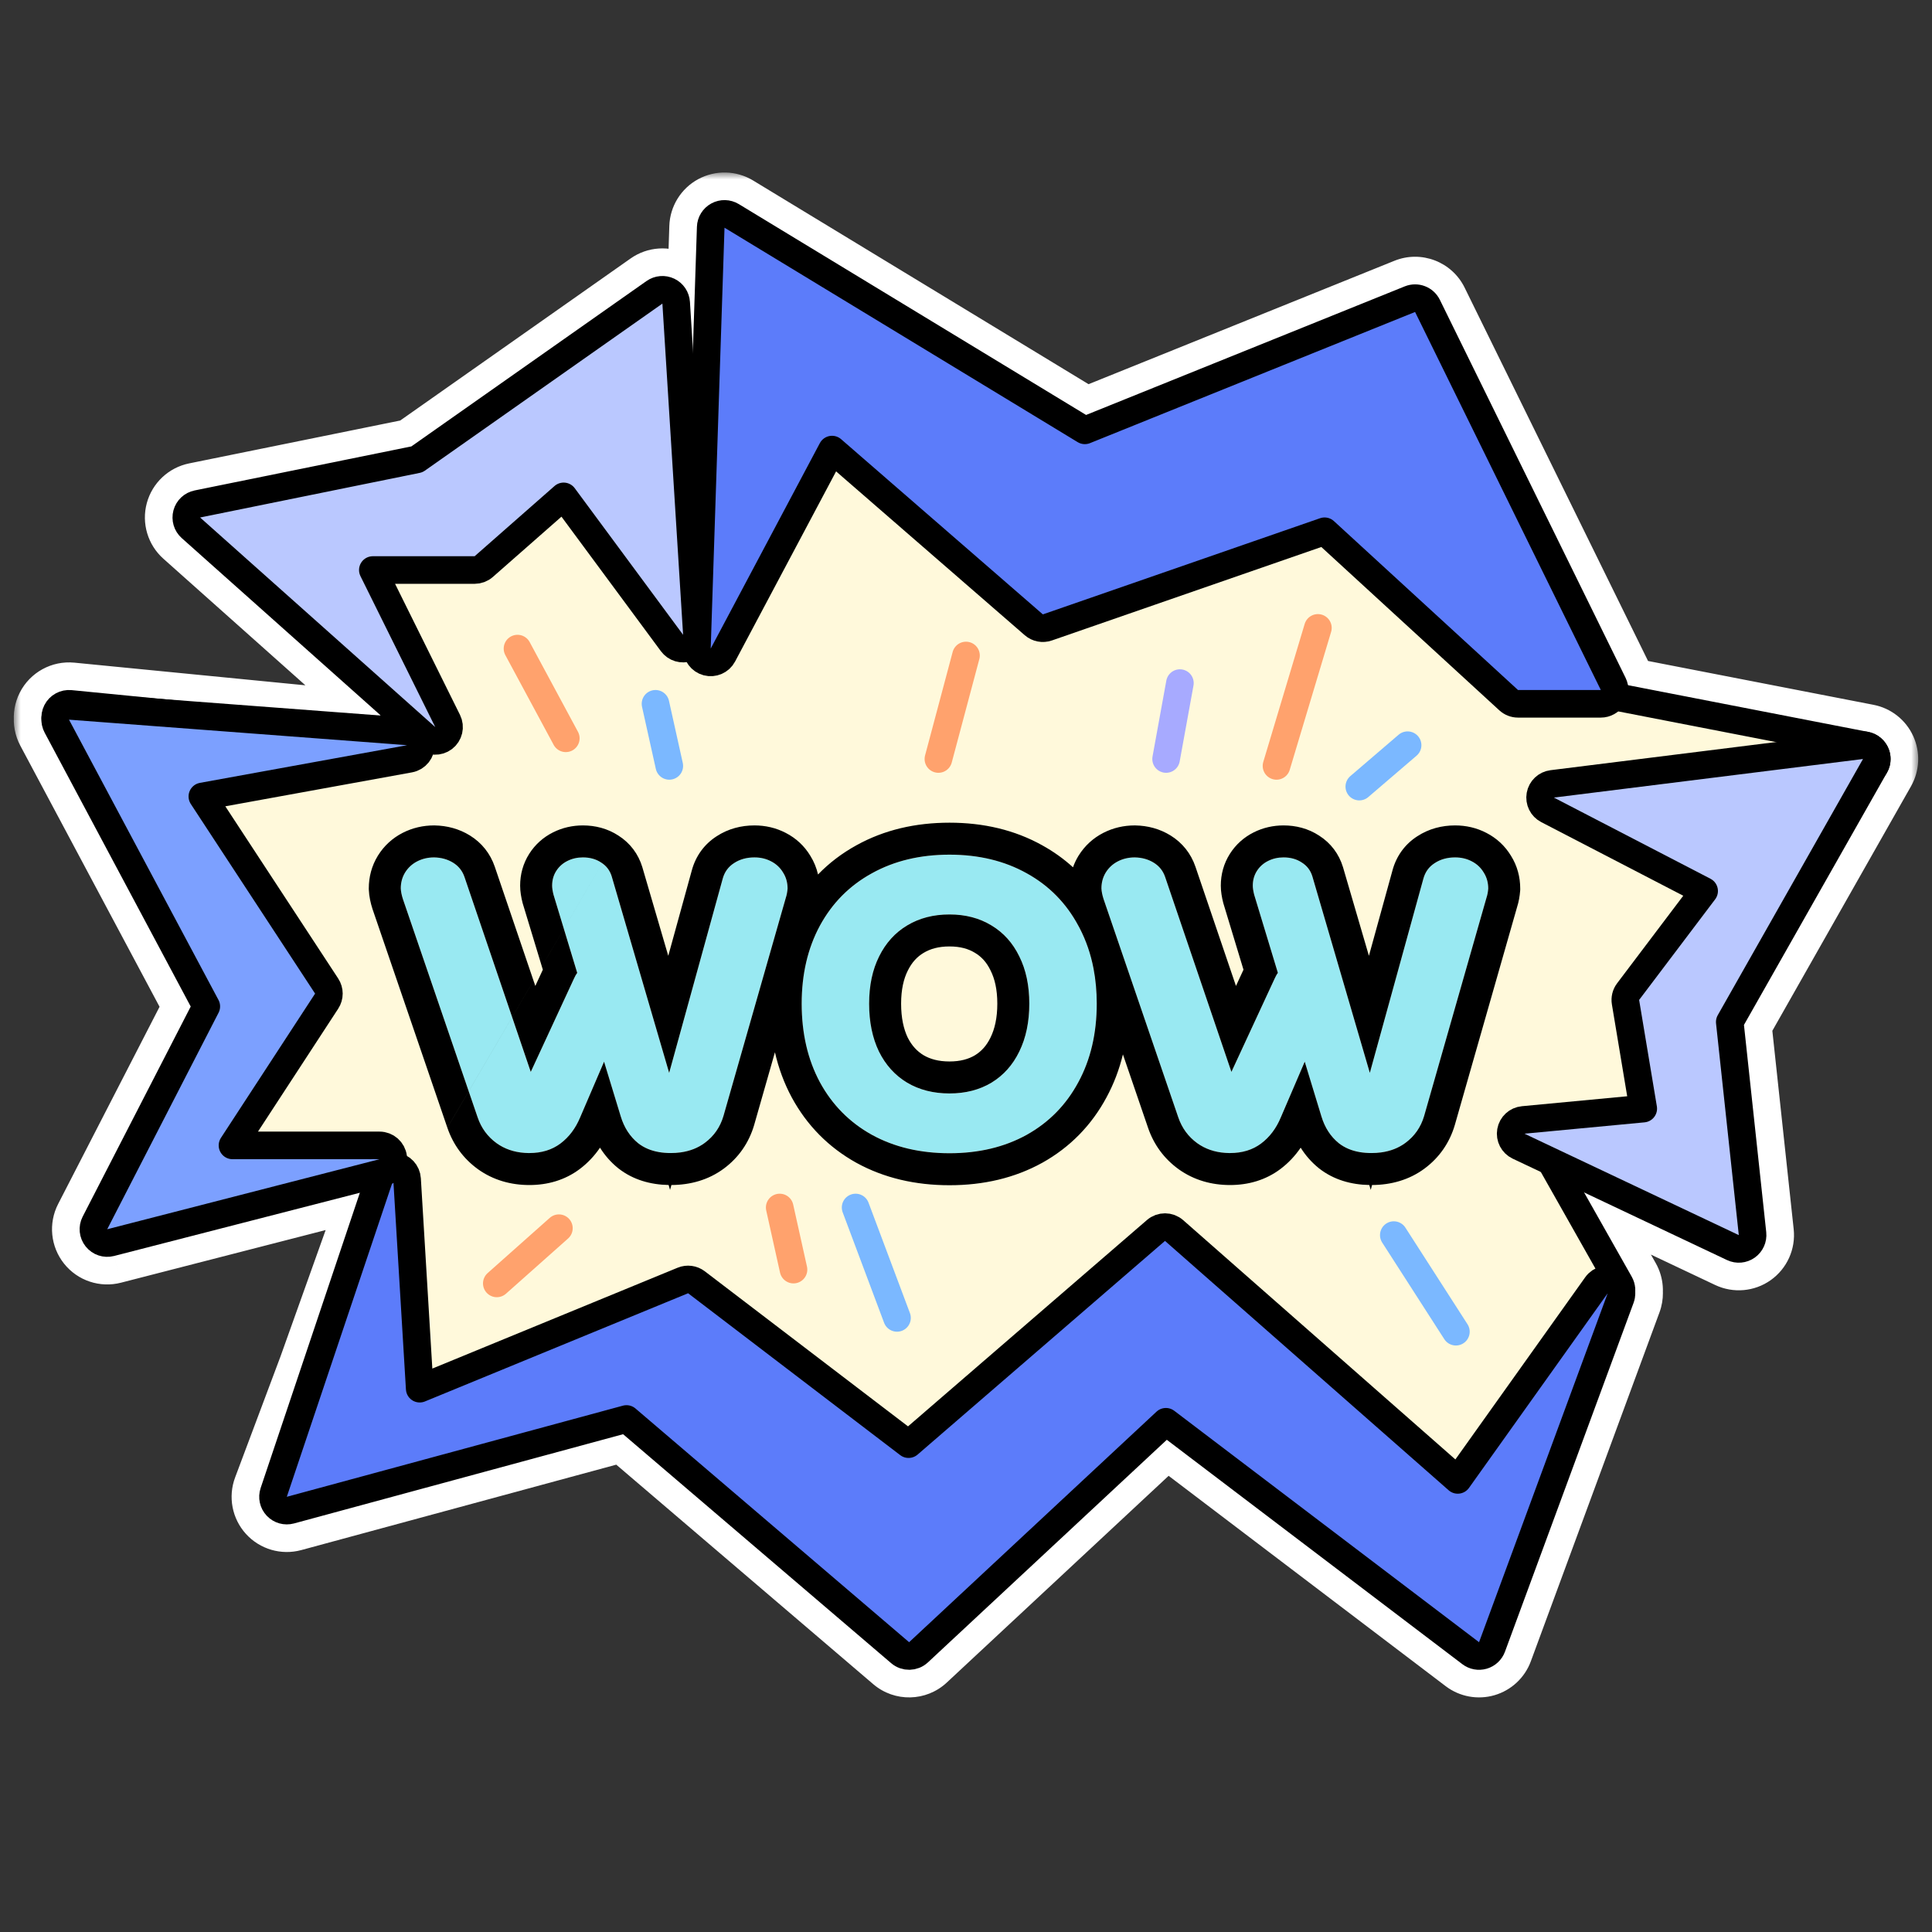 <svg width="140" height="140" viewBox="0 0 140 140" fill="none" xmlns="http://www.w3.org/2000/svg">
<rect x="0" y="0" width="140" height="140" fill="#333333" stroke="none"/>
<g clip-path="url(#clip0_3614_626)">
<mask id="path-1-outside-1_3614_626" maskUnits="userSpaceOnUse" x="1" y="12.5" width="138" height="111" fill="black">
<rect fill="white" x="1" y="12.5" width="138" height="111"/>
<path fill-rule="evenodd" clip-rule="evenodd" d="M51.944 33.473L52.5 16.5L78.52 32.299L102.542 22.606L116 50L115.548 50.09L117 51.5L135 55L124.316 73.843L126 89.5L110.469 82.152L110.516 82.09L110 82L116.5 93.5L116.433 93.677L116.5 93.714L107.177 119L84.42 101.721L65.877 119L45.648 101.721L20.783 108.464L24.099 99.622L29.5 84.5L25.996 84.387L7.769 89.075L16.078 72.92L5 52.15L5.195 52.22L5 52L30.5 54.5L32.26 52.153L31.54 52.688L14.5 37.5L30.617 34.226L48 22V27.5L49.5 35L51.944 33.473ZM26.324 40.306H25.406L30.801 44.534L26.324 40.306ZM84 89.5L84.369 89.965L70.813 101.673L84 89.5ZM60 31.438L61.491 32.295L60 31V31.438Z"/>
</mask>
<path fill-rule="evenodd" clip-rule="evenodd" d="M51.944 33.473L52.5 16.5L78.52 32.299L102.542 22.606L116 50L115.548 50.09L117 51.5L135 55L124.316 73.843L126 89.5L110.469 82.152L110.516 82.09L110 82L116.5 93.5L116.433 93.677L116.5 93.714L107.177 119L84.42 101.721L65.877 119L45.648 101.721L20.783 108.464L24.099 99.622L29.5 84.5L25.996 84.387L7.769 89.075L16.078 72.92L5 52.15L5.195 52.22L5 52L30.5 54.5L32.26 52.153L31.54 52.688L14.5 37.5L30.617 34.226L48 22V27.5L49.5 35L51.944 33.473ZM26.324 40.306H25.406L30.801 44.534L26.324 40.306ZM84 89.5L84.369 89.965L70.813 101.673L84 89.5ZM60 31.438L61.491 32.295L60 31V31.438Z" fill="#4F7FFA"/>
<path d="M52.5 16.5L54.576 13.081C53.361 12.343 51.846 12.306 50.596 12.982C49.346 13.659 48.549 14.948 48.502 16.369L52.5 16.5ZM51.944 33.473L54.063 36.865C55.194 36.158 55.898 34.936 55.941 33.604L51.944 33.473ZM78.52 32.299L76.444 35.718C77.522 36.373 78.847 36.481 80.017 36.008L78.52 32.299ZM102.542 22.606L106.132 20.842C105.208 18.961 102.988 18.112 101.045 18.897L102.542 22.606ZM116 50L116.784 53.922C118.002 53.679 119.038 52.883 119.587 51.77C120.137 50.656 120.138 49.351 119.59 48.236L116 50ZM115.548 50.09L114.763 46.168C113.306 46.459 112.131 47.535 111.711 48.96C111.291 50.385 111.696 51.926 112.762 52.961L115.548 50.09ZM117 51.5L114.214 54.37C114.771 54.911 115.474 55.278 116.237 55.426L117 51.5ZM135 55L138.48 56.973C139.114 55.853 139.172 54.496 138.633 53.327C138.095 52.158 137.027 51.319 135.763 51.074L135 55ZM124.316 73.843L120.836 71.871C120.423 72.599 120.249 73.439 120.339 74.271L124.316 73.843ZM126 89.5L124.289 93.116C125.598 93.735 127.138 93.599 128.318 92.76C129.497 91.921 130.132 90.511 129.977 89.072L126 89.5ZM110.469 82.152L107.299 79.711C106.561 80.67 106.297 81.912 106.58 83.088C106.863 84.265 107.664 85.25 108.758 85.767L110.469 82.152ZM110.516 82.09L113.686 84.53C114.54 83.42 114.752 81.944 114.244 80.639C113.736 79.334 112.582 78.389 111.202 78.149L110.516 82.09ZM110 82L110.685 78.059C109.162 77.794 107.622 78.431 106.731 79.695C105.84 80.958 105.757 82.622 106.518 83.968L110 82ZM116.5 93.5L120.239 94.921C120.662 93.809 120.567 92.567 119.982 91.532L116.5 93.5ZM116.433 93.677L112.693 92.257C111.982 94.129 112.765 96.24 114.527 97.194L116.433 93.677ZM116.5 93.714L120.253 95.098C120.941 93.232 120.154 91.144 118.406 90.197L116.5 93.714ZM107.177 119L104.759 122.186C105.768 122.952 107.082 123.195 108.299 122.84C109.515 122.484 110.492 121.573 110.93 120.384L107.177 119ZM84.42 101.721L86.839 98.535C85.289 97.359 83.117 97.468 81.693 98.795L84.42 101.721ZM65.877 119L63.279 122.042C64.825 123.362 67.116 123.313 68.604 121.927L65.877 119ZM45.648 101.721L48.246 98.68C47.241 97.821 45.877 97.515 44.601 97.861L45.648 101.721ZM20.783 108.464L17.038 107.06C16.511 108.465 16.815 110.047 17.825 111.157C18.835 112.267 20.382 112.718 21.83 112.325L20.783 108.464ZM24.099 99.622L27.845 101.027C27.852 101.007 27.859 100.987 27.866 100.967L24.099 99.622ZM29.5 84.5L33.267 85.845C33.697 84.642 33.526 83.305 32.806 82.249C32.087 81.192 30.906 80.543 29.629 80.502L29.5 84.5ZM25.996 84.387L26.125 80.389C25.745 80.377 25.367 80.419 24.999 80.513L25.996 84.387ZM7.769 89.075L4.212 87.246C3.492 88.647 3.661 90.34 4.644 91.571C5.626 92.802 7.24 93.342 8.766 92.949L7.769 89.075ZM16.078 72.92L19.635 74.75C20.235 73.583 20.225 72.196 19.607 71.038L16.078 72.92ZM5 52.15L6.363 48.389C4.806 47.825 3.062 48.278 1.978 49.529C0.893 50.781 0.691 52.571 1.471 54.032L5 52.15ZM5.195 52.22L3.832 55.981C5.552 56.604 7.476 55.981 8.504 54.468C9.532 52.955 9.402 50.938 8.19 49.568L5.195 52.22ZM5 52L5.39 48.019C3.753 47.859 2.185 48.717 1.437 50.182C0.689 51.647 0.915 53.421 2.006 54.652L5 52ZM30.5 54.5L30.11 58.481C31.5 58.617 32.861 58.018 33.7 56.9L30.5 54.5ZM32.26 52.153L35.46 54.553C36.653 52.963 36.497 50.738 35.094 49.33C33.692 47.922 31.468 47.757 29.873 48.943L32.26 52.153ZM31.54 52.688L28.878 55.675C30.295 56.937 32.404 57.031 33.927 55.898L31.54 52.688ZM14.5 37.5L13.704 33.58C12.22 33.882 11.033 34.995 10.638 36.457C10.243 37.919 10.708 39.478 11.838 40.486L14.5 37.5ZM30.617 34.226L31.413 38.146C31.954 38.036 32.467 37.815 32.918 37.498L30.617 34.226ZM48 22H52C52 20.507 51.168 19.138 49.843 18.45C48.518 17.762 46.92 17.869 45.699 18.728L48 22ZM48 27.5H44C44 27.763 44.026 28.026 44.078 28.285L48 27.5ZM49.5 35L45.578 35.785C45.835 37.073 46.709 38.152 47.915 38.673C49.121 39.193 50.506 39.088 51.62 38.392L49.5 35ZM25.406 40.306V36.306C23.7 36.306 22.181 37.389 21.625 39.001C21.068 40.614 21.596 42.403 22.939 43.455L25.406 40.306ZM26.324 40.306L29.071 37.398C28.328 36.697 27.346 36.306 26.324 36.306V40.306ZM30.801 44.534L28.333 47.682C30.016 49.001 32.438 48.764 33.832 47.144C35.227 45.524 35.101 43.093 33.547 41.626L30.801 44.534ZM84.369 89.965L86.983 92.993C88.606 91.591 88.835 89.159 87.503 87.48L84.369 89.965ZM84 89.5L87.134 87.014C86.442 86.142 85.419 85.598 84.309 85.512C83.2 85.426 82.105 85.806 81.287 86.561L84 89.5ZM70.813 101.673L68.1 98.734C66.495 100.215 66.375 102.708 67.829 104.337C69.283 105.966 71.775 106.127 73.427 104.7L70.813 101.673ZM61.491 32.295L59.497 35.763C61.283 36.789 63.556 36.292 64.75 34.614C65.945 32.936 65.669 30.625 64.114 29.275L61.491 32.295ZM60 31.438H56C56 32.869 56.765 34.191 58.006 34.905L60 31.438ZM60 31L62.623 27.98C61.44 26.953 59.766 26.71 58.34 27.361C56.915 28.011 56 29.433 56 31H60ZM48.502 16.369L47.946 33.342L55.941 33.604L56.498 16.631L48.502 16.369ZM80.596 28.88L54.576 13.081L50.424 19.919L76.444 35.718L80.596 28.88ZM101.045 18.897L77.023 28.59L80.017 36.008L104.038 26.316L101.045 18.897ZM119.59 48.236L106.132 20.842L98.952 24.37L112.41 51.764L119.59 48.236ZM116.332 54.013L116.784 53.922L115.216 46.078L114.763 46.168L116.332 54.013ZM119.786 48.63L118.334 47.22L112.762 52.961L114.214 54.37L119.786 48.63ZM135.763 51.074L117.763 47.574L116.237 55.426L134.237 58.926L135.763 51.074ZM127.795 75.816L138.48 56.973L131.52 53.027L120.836 71.871L127.795 75.816ZM129.977 89.072L128.293 73.416L120.339 74.271L122.023 89.928L129.977 89.072ZM108.758 85.767L124.289 93.116L127.711 85.884L112.179 78.536L108.758 85.767ZM107.347 79.649L107.299 79.711L113.638 84.592L113.686 84.53L107.347 79.649ZM109.315 85.941L109.831 86.031L111.202 78.149L110.685 78.059L109.315 85.941ZM119.982 91.532L113.482 80.032L106.518 83.968L113.018 95.468L119.982 91.532ZM120.172 95.098L120.239 94.921L112.761 92.079L112.693 92.257L120.172 95.098ZM118.406 90.197L118.338 90.161L114.527 97.194L114.594 97.231L118.406 90.197ZM110.93 120.384L120.253 95.098L112.747 92.33L103.424 117.616L110.93 120.384ZM82.001 104.907L104.759 122.186L109.596 115.814L86.839 98.535L82.001 104.907ZM68.604 121.927L87.147 104.648L81.693 98.795L63.15 116.074L68.604 121.927ZM43.05 104.763L63.279 122.042L68.475 115.959L48.246 98.68L43.05 104.763ZM21.83 112.325L46.695 105.582L44.601 97.861L19.736 104.604L21.83 112.325ZM20.354 98.218L17.038 107.06L24.529 109.869L27.845 101.027L20.354 98.218ZM25.733 83.155L20.332 98.277L27.866 100.967L33.267 85.845L25.733 83.155ZM25.867 88.385L29.371 88.498L29.629 80.502L26.125 80.389L25.867 88.385ZM8.766 92.949L26.992 88.261L24.999 80.513L6.773 85.201L8.766 92.949ZM12.521 71.091L4.212 87.246L11.327 90.905L19.635 74.75L12.521 71.091ZM1.471 54.032L12.548 74.803L19.607 71.038L8.529 50.267L1.471 54.032ZM6.558 48.46L6.363 48.389L3.637 55.91L3.832 55.981L6.558 48.46ZM2.006 54.652L2.201 54.873L8.19 49.568L7.994 49.348L2.006 54.652ZM30.89 50.519L5.39 48.019L4.61 55.981L30.11 58.481L30.89 50.519ZM29.06 49.753L27.3 52.1L33.7 56.9L35.46 54.553L29.06 49.753ZM33.927 55.898L34.647 55.363L29.873 48.943L29.153 49.479L33.927 55.898ZM11.838 40.486L28.878 55.675L34.202 49.703L17.162 34.514L11.838 40.486ZM29.821 30.306L13.704 33.58L15.296 41.42L31.413 38.146L29.821 30.306ZM45.699 18.728L28.316 30.954L32.918 37.498L50.301 25.272L45.699 18.728ZM52 27.5V22H44V27.5H52ZM53.422 34.215L51.922 26.715L44.078 28.285L45.578 35.785L53.422 34.215ZM49.824 30.081L47.38 31.608L51.62 38.392L54.063 36.865L49.824 30.081ZM25.406 44.306H26.324V36.306H25.406V44.306ZM33.268 41.385L27.873 37.158L22.939 43.455L28.333 47.682L33.268 41.385ZM23.578 43.214L28.054 47.442L33.547 41.626L29.071 37.398L23.578 43.214ZM87.503 87.48L87.134 87.014L80.866 91.986L81.235 92.451L87.503 87.48ZM73.427 104.7L86.983 92.993L81.754 86.938L68.198 98.646L73.427 104.7ZM81.287 86.561L68.1 98.734L73.526 104.612L86.713 92.439L81.287 86.561ZM63.485 28.827L61.994 27.97L58.006 34.905L59.497 35.763L63.485 28.827ZM57.377 34.02L58.869 35.315L64.114 29.275L62.623 27.98L57.377 34.02ZM64 31.438V31H56V31.438H64Z" fill="white" mask="url(#path-1-outside-1_3614_626)"/>
<path d="M25.045 40.296L29.099 53.358L5.098 51.005C4.688 50.965 4.296 51.179 4.109 51.545C3.922 51.912 3.979 52.355 4.251 52.663L19.323 69.68L13.088 83.591C12.951 83.895 12.975 84.247 13.152 84.53C13.329 84.813 13.635 84.989 13.968 84.999L28.097 85.455L21.058 105.164C20.926 105.534 21.023 105.947 21.306 106.22C21.59 106.493 22.006 106.575 22.371 106.428L49.306 95.655L63.845 108.256C64.23 108.589 64.804 108.58 65.178 108.235L83.886 90.966L106.216 119.121C106.44 119.403 106.798 119.543 107.153 119.488C107.509 119.433 107.807 119.191 107.935 118.855L117.435 93.855C117.54 93.577 117.517 93.267 117.371 93.008L111.91 83.347L121.329 84.985C121.619 85.036 121.918 84.955 122.144 84.765C122.37 84.575 122.5 84.295 122.5 84V72.841L135.792 55.611C136.004 55.336 136.058 54.971 135.936 54.647C135.813 54.322 135.531 54.085 135.191 54.018L117.483 50.575L100.696 34.282C100.439 34.032 100.067 33.94 99.722 34.039L77.63 40.421L57.998 29.133C57.678 28.949 57.283 28.956 56.97 29.152L50.197 33.385L48.481 24.804C48.406 24.432 48.128 24.135 47.763 24.035C47.397 23.936 47.007 24.051 46.754 24.334L34.509 38.048L25.89 39.006C25.593 39.039 25.327 39.203 25.163 39.452C25 39.702 24.956 40.011 25.045 40.296Z" fill="#FFF9DB" stroke="black" stroke-width="2" stroke-linecap="round" stroke-linejoin="round"/>
<path d="M54.67 62.131C55.115 62.131 55.517 62.226 55.877 62.415C56.246 62.605 56.535 62.875 56.744 63.225C56.962 63.566 57.07 63.954 57.07 64.39C57.051 64.636 57.009 64.859 56.943 65.058L52.425 80.869C52.188 81.674 51.738 82.323 51.075 82.815C50.413 83.308 49.589 83.554 48.604 83.554C47.638 83.554 46.852 83.317 46.245 82.844C45.649 82.361 45.227 81.712 44.981 80.898L43.773 76.934L42.04 80.969C41.709 81.764 41.235 82.394 40.62 82.858C40.004 83.322 39.251 83.554 38.361 83.554C37.442 83.554 36.651 83.317 35.989 82.844C35.335 82.37 34.876 81.745 34.611 80.969L29.198 65.157C29.103 64.864 29.051 64.603 29.042 64.376C29.042 63.95 29.146 63.566 29.354 63.225C29.572 62.875 29.866 62.605 30.235 62.415C30.604 62.226 31.012 62.131 31.457 62.131C31.978 62.141 32.437 62.269 32.835 62.515C33.233 62.761 33.507 63.107 33.659 63.552L38.46 77.673L41.586 70.925C41.671 70.735 41.752 70.593 41.827 70.499L40.108 64.83C40.042 64.565 40.009 64.347 40.009 64.177C40.009 63.779 40.108 63.424 40.307 63.111C40.506 62.799 40.776 62.557 41.117 62.387C41.458 62.217 41.832 62.131 42.239 62.131C42.751 62.131 43.191 62.254 43.56 62.501C43.939 62.737 44.195 63.074 44.328 63.509L48.49 77.744L52.368 63.68C52.501 63.187 52.775 62.808 53.192 62.543C53.609 62.269 54.101 62.131 54.67 62.131Z" fill="#99E9F2"/>
<path d="M68.805 83.568C66.674 83.568 64.799 83.123 63.179 82.233C61.56 81.333 60.305 80.064 59.414 78.426C58.534 76.787 58.093 74.888 58.093 72.729C58.093 70.589 58.534 68.704 59.414 67.075C60.305 65.437 61.56 64.172 63.179 63.282C64.799 62.382 66.674 61.932 68.805 61.932C70.926 61.932 72.792 62.382 74.402 63.282C76.012 64.172 77.257 65.437 78.138 67.075C79.028 68.704 79.474 70.589 79.474 72.729C79.474 74.888 79.028 76.787 78.138 78.426C77.257 80.064 76.012 81.333 74.402 82.233C72.792 83.123 70.926 83.568 68.805 83.568ZM68.805 79.235C69.96 79.235 70.974 78.975 71.845 78.454C72.716 77.924 73.388 77.171 73.862 76.195C74.345 75.21 74.587 74.055 74.587 72.729C74.587 71.413 74.345 70.271 73.862 69.305C73.388 68.33 72.716 67.582 71.845 67.061C70.974 66.53 69.96 66.265 68.805 66.265C67.64 66.265 66.617 66.53 65.736 67.061C64.865 67.582 64.188 68.33 63.705 69.305C63.222 70.271 62.98 71.413 62.98 72.729C62.98 74.055 63.217 75.21 63.691 76.195C64.174 77.171 64.855 77.924 65.736 78.454C66.617 78.975 67.64 79.235 68.805 79.235Z" fill="#99E9F2"/>
<path d="M105.442 62.131C105.887 62.131 106.29 62.226 106.65 62.415C107.019 62.605 107.308 62.875 107.516 63.225C107.734 63.566 107.843 63.954 107.843 64.39C107.824 64.636 107.782 64.859 107.715 65.058L103.198 80.869C102.961 81.674 102.511 82.323 101.848 82.815C101.185 83.308 100.361 83.554 99.376 83.554C98.41 83.554 97.624 83.317 97.018 82.844C96.421 82.361 96 81.712 95.754 80.898L94.546 76.934L92.813 80.969C92.482 81.764 92.008 82.394 91.392 82.858C90.777 83.322 90.024 83.554 89.134 83.554C88.215 83.554 87.424 83.317 86.761 82.844C86.108 82.37 85.648 81.745 85.383 80.969L79.971 65.157C79.876 64.864 79.824 64.603 79.814 64.376C79.814 63.95 79.919 63.566 80.127 63.225C80.345 62.875 80.638 62.605 81.008 62.415C81.377 62.226 81.784 62.131 82.23 62.131C82.75 62.141 83.21 62.269 83.608 62.515C84.005 62.761 84.28 63.107 84.431 63.552L89.233 77.673L92.358 70.925C92.444 70.735 92.524 70.593 92.6 70.499L90.881 64.83C90.815 64.565 90.782 64.347 90.782 64.177C90.782 63.779 90.881 63.424 91.08 63.111C91.279 62.799 91.549 62.557 91.89 62.387C92.231 62.217 92.605 62.131 93.012 62.131C93.523 62.131 93.964 62.254 94.333 62.501C94.712 62.737 94.968 63.074 95.1 63.509L99.263 77.744L103.141 63.68C103.273 63.187 103.548 62.808 103.965 62.543C104.382 62.269 104.874 62.131 105.442 62.131Z" fill="#99E9F2"/>
<path fill-rule="evenodd" clip-rule="evenodd" d="M44.328 63.509L48.49 77.744L52.368 63.68C52.501 63.187 52.776 62.808 53.192 62.543C53.609 62.269 54.101 62.131 54.67 62.131C55.115 62.131 55.517 62.226 55.877 62.415C56.246 62.605 56.535 62.875 56.744 63.225C56.962 63.566 57.071 63.954 57.071 64.39C57.051 64.636 57.009 64.859 56.943 65.058L52.425 80.869C52.188 81.674 51.738 82.323 51.075 82.815C50.576 83.186 49.986 83.417 49.304 83.509C49.081 83.539 48.847 83.554 48.604 83.554C48.303 83.554 48.02 83.531 47.754 83.485C47.166 83.384 46.663 83.17 46.245 82.844C45.649 82.361 45.227 81.712 44.981 80.897L43.773 76.934L42.04 80.969C41.709 81.764 41.235 82.394 40.62 82.858C40.004 83.322 39.251 83.554 38.361 83.554C38.337 83.554 38.314 83.554 38.291 83.554C38.195 83.552 38.101 83.548 38.008 83.542C37.238 83.488 36.565 83.255 35.989 82.844C35.335 82.37 34.876 81.745 34.611 80.969L29.198 65.157C29.103 64.864 29.051 64.603 29.042 64.376C29.042 63.95 29.146 63.566 29.354 63.225C29.572 62.875 29.866 62.605 30.235 62.415C30.605 62.226 31.012 62.131 31.457 62.131C31.978 62.141 32.437 62.269 32.835 62.515C33.233 62.761 33.507 63.107 33.659 63.552L38.461 77.673L41.586 70.925C41.671 70.735 41.752 70.593 41.827 70.499L40.108 64.83C40.042 64.565 40.009 64.347 40.009 64.177C40.009 63.779 40.108 63.424 40.307 63.111C40.506 62.799 40.776 62.557 41.117 62.387C41.458 62.216 41.832 62.131 42.239 62.131C42.751 62.131 43.191 62.254 43.56 62.501C43.939 62.737 44.195 63.074 44.328 63.509ZM44.818 60.553C45.666 61.093 46.256 61.885 46.545 62.834L46.548 62.846L48.425 69.262L50.132 63.069C50.41 62.047 51.021 61.183 51.932 60.598C52.774 60.048 53.718 59.813 54.67 59.813C55.451 59.813 56.225 59.982 56.946 60.359C57.68 60.737 58.285 61.295 58.717 62.009C58.986 62.439 59.17 62.897 59.277 63.369C60.081 62.537 61.01 61.83 62.058 61.253C64.07 60.137 66.342 59.615 68.805 59.615C71.26 59.615 73.525 60.138 75.528 61.256C76.344 61.708 77.087 62.239 77.754 62.847C77.855 62.562 77.986 62.284 78.149 62.017L78.154 62.009L78.159 62.002C78.6 61.292 79.209 60.733 79.95 60.353C80.67 59.984 81.444 59.813 82.23 59.813H82.251L82.272 59.814C83.161 59.83 84.036 60.054 84.827 60.544C85.684 61.075 86.302 61.854 86.626 62.805L89.563 71.445L90.108 70.268L88.647 65.448L88.633 65.392C88.544 65.04 88.464 64.615 88.464 64.177C88.464 63.372 88.671 62.579 89.125 61.867C89.556 61.19 90.148 60.666 90.853 60.314C91.538 59.972 92.27 59.813 93.012 59.813C93.899 59.813 94.792 60.03 95.591 60.553C96.439 61.093 97.029 61.885 97.317 62.834L97.321 62.846L99.197 69.262L100.903 63.077C100.904 63.074 100.904 63.072 100.905 63.069C101.182 62.047 101.793 61.183 102.705 60.598C103.547 60.048 104.491 59.813 105.442 59.813C106.223 59.813 106.998 59.982 107.719 60.359C108.452 60.738 109.057 61.295 109.489 62.009C109.95 62.743 110.161 63.559 110.161 64.39V64.479L110.154 64.568C110.124 64.952 110.056 65.345 109.932 65.734L105.424 81.514L105.421 81.523C105.045 82.802 104.304 83.878 103.23 84.676C102.109 85.509 100.792 85.863 99.425 85.871L99.328 86.225L99.224 85.87C97.928 85.846 96.658 85.504 95.591 84.67L95.575 84.658L95.56 84.645C95.032 84.218 94.598 83.719 94.252 83.165C93.854 83.75 93.368 84.271 92.788 84.709C91.71 85.521 90.446 85.872 89.134 85.872C87.796 85.872 86.519 85.519 85.414 84.73L85.408 84.725L85.401 84.72C84.353 83.961 83.607 82.939 83.19 81.717L81.371 76.405C81.105 77.502 80.71 78.546 80.177 79.528C79.089 81.55 77.53 83.14 75.533 84.256L75.523 84.261C73.521 85.368 71.258 85.886 68.805 85.886C66.344 85.886 64.073 85.369 62.063 84.264L62.053 84.259C60.047 83.144 58.477 81.555 57.378 79.532L57.373 79.523C56.821 78.496 56.418 77.402 56.155 76.25L54.651 81.514L54.649 81.523C54.272 82.802 53.532 83.878 52.458 84.676C51.336 85.509 50.019 85.863 48.653 85.871L48.555 86.225L48.452 85.87C47.156 85.846 45.885 85.504 44.819 84.67L44.803 84.658L44.787 84.645C44.259 84.218 43.825 83.719 43.479 83.165C43.081 83.75 42.595 84.271 42.015 84.709C40.937 85.521 39.673 85.872 38.361 85.872C37.023 85.872 35.747 85.519 34.642 84.73L34.635 84.725L34.629 84.72C33.581 83.961 32.835 82.94 32.418 81.719M32.417 81.717L26.999 65.888L26.992 65.869C26.855 65.442 26.747 64.968 26.726 64.472L26.724 64.424V64.376C26.724 63.553 26.931 62.746 27.377 62.017L27.381 62.009L27.386 62.002C27.827 61.292 28.436 60.733 29.177 60.353C29.898 59.984 30.671 59.813 31.457 59.813H31.478L31.499 59.814C32.388 59.83 33.264 60.054 34.055 60.544C34.912 61.075 35.529 61.854 35.853 62.805L38.791 71.445L39.336 70.268L37.874 65.448L37.86 65.392C37.772 65.04 37.691 64.615 37.691 64.177C37.691 63.372 37.899 62.579 38.352 61.867C38.783 61.19 39.375 60.666 40.081 60.314C40.765 59.972 41.497 59.813 42.239 59.813C43.126 59.813 44.02 60.03 44.818 60.553M79.24 70.18C79.04 69.14 78.709 68.174 78.249 67.283C78.213 67.213 78.176 67.144 78.138 67.075C77.257 65.436 76.012 64.172 74.402 63.282C72.792 62.382 70.926 61.932 68.805 61.932C66.674 61.932 64.799 62.382 63.179 63.282C61.56 64.172 60.305 65.436 59.414 67.075C58.534 68.704 58.093 70.589 58.093 72.729C58.093 74.888 58.534 76.787 59.414 78.426C60.305 80.064 61.56 81.333 63.179 82.233C64.799 83.123 66.674 83.568 68.805 83.568C70.926 83.568 72.792 83.123 74.402 82.233C76.012 81.333 77.257 80.064 78.138 78.426C79.028 76.787 79.474 74.888 79.474 72.729C79.474 71.835 79.396 70.985 79.24 70.18ZM65.736 67.061C64.865 67.582 64.188 68.33 63.705 69.305C63.222 70.271 62.98 71.412 62.98 72.729C62.98 74.055 63.217 75.21 63.691 76.195C64.174 77.171 64.855 77.924 65.736 78.454C66.617 78.975 67.64 79.235 68.805 79.235C69.96 79.235 70.974 78.975 71.845 78.454C72.716 77.924 73.389 77.171 73.862 76.195C74.345 75.21 74.587 74.055 74.587 72.729C74.587 71.412 74.345 70.271 73.862 69.305C73.389 68.33 72.716 67.582 71.845 67.061C70.974 66.53 69.96 66.265 68.805 66.265C67.64 66.265 66.617 66.53 65.736 67.061ZM85.383 80.969C85.648 81.745 86.108 82.37 86.761 82.844C87.338 83.255 88.011 83.488 88.781 83.542C88.874 83.548 88.968 83.552 89.064 83.554C89.087 83.554 89.11 83.554 89.134 83.554C90.024 83.554 90.777 83.322 91.392 82.858C92.008 82.394 92.482 81.764 92.813 80.969L94.546 76.934L95.754 80.897C96 81.712 96.421 82.361 97.018 82.844C97.436 83.17 97.939 83.384 98.527 83.485C98.793 83.531 99.076 83.554 99.376 83.554C99.62 83.554 99.853 83.539 100.077 83.509C100.759 83.417 101.349 83.186 101.848 82.815C102.511 82.323 102.961 81.674 103.198 80.869L107.715 65.058C107.782 64.859 107.824 64.636 107.843 64.39C107.843 63.954 107.734 63.566 107.516 63.225C107.308 62.875 107.019 62.605 106.65 62.415C106.29 62.226 105.887 62.131 105.442 62.131C104.874 62.131 104.382 62.269 103.965 62.543C103.548 62.808 103.274 63.187 103.141 63.68L99.263 77.744L95.1 63.509C94.968 63.074 94.712 62.737 94.333 62.501C93.964 62.254 93.523 62.131 93.012 62.131C92.605 62.131 92.231 62.216 91.89 62.387C91.549 62.557 91.279 62.799 91.08 63.111C90.881 63.424 90.782 63.779 90.782 64.177C90.782 64.347 90.815 64.565 90.881 64.83L92.6 70.499C92.524 70.593 92.444 70.735 92.359 70.925L89.233 77.673L84.431 63.552C84.28 63.107 84.005 62.761 83.608 62.515C83.21 62.269 82.75 62.141 82.23 62.131C81.784 62.131 81.377 62.226 81.008 62.415C80.638 62.605 80.345 62.875 80.127 63.225C79.919 63.566 79.814 63.95 79.814 64.376C79.824 64.603 79.876 64.864 79.971 65.157L85.383 80.969ZM71.783 70.33L71.777 70.317C71.487 69.719 71.113 69.323 70.656 69.05L70.648 69.045L70.64 69.04C70.178 68.759 69.593 68.583 68.805 68.583C68.004 68.583 67.406 68.761 66.932 69.046L66.925 69.05C66.464 69.326 66.082 69.727 65.782 70.334L65.778 70.342C65.487 70.923 65.298 71.695 65.298 72.729C65.298 73.773 65.483 74.569 65.773 75.179C66.07 75.772 66.452 76.177 66.924 76.464C67.399 76.743 68.001 76.918 68.805 76.918C69.596 76.918 70.185 76.744 70.648 76.469C71.111 76.186 71.487 75.781 71.777 75.183L71.781 75.175C72.079 74.567 72.269 73.774 72.269 72.729C72.269 71.695 72.08 70.923 71.789 70.342L71.783 70.33Z" fill="black"/>
<path d="M53.019 15.645C52.715 15.461 52.336 15.451 52.024 15.621C51.711 15.79 51.512 16.112 51.501 16.467L50.501 46.967C50.485 47.432 50.793 47.846 51.242 47.966C51.692 48.086 52.165 47.88 52.383 47.469L60.293 32.579L74.914 45.276C75.184 45.51 75.56 45.583 75.898 45.465L95.984 38.497L109.324 50.737C109.508 50.906 109.75 51 110 51H116C116.345 51 116.666 50.822 116.849 50.529C117.031 50.236 117.05 49.869 116.898 49.559L103.439 22.165C103.208 21.695 102.653 21.483 102.168 21.679L78.611 31.184L53.019 15.645Z" fill="#5C7CFA" stroke="black" stroke-width="2" stroke-linecap="round" stroke-linejoin="round"/>
<path d="M37.5 47L41 53.5" stroke="#FFA26D" stroke-width="2" stroke-linecap="round" stroke-linejoin="round"/>
<path d="M106.573 119.797C106.825 119.988 107.153 120.049 107.458 119.96C107.762 119.871 108.006 119.643 108.116 119.346L117.438 94.06C117.612 93.59 117.41 93.064 116.967 92.83C116.524 92.596 115.976 92.726 115.686 93.134L105.634 107.239L85.08 89.17C84.705 88.84 84.144 88.838 83.766 89.164L65.838 104.648L50.469 92.919C50.187 92.704 49.811 92.654 49.482 92.789L30.414 100.629L29.498 85.44C29.469 84.962 29.106 84.572 28.632 84.509C28.157 84.446 27.704 84.728 27.552 85.181L19.835 108.146C19.718 108.495 19.803 108.882 20.056 109.15C20.309 109.419 20.689 109.526 21.045 109.429L45.4 102.825L65.227 119.76C65.614 120.091 66.187 120.078 66.559 119.732L84.486 103.027L106.573 119.797Z" fill="#5C7CFA" stroke="black" stroke-width="2" stroke-linecap="round" stroke-linejoin="round"/>
<path d="M48.998 21.938C48.975 21.576 48.759 21.255 48.433 21.099C48.106 20.942 47.721 20.974 47.425 21.182L30.213 33.287L14.301 36.52C13.93 36.595 13.633 36.874 13.535 37.239C13.436 37.605 13.552 37.995 13.835 38.246L30.875 53.435C31.232 53.754 31.765 53.774 32.146 53.484C32.527 53.193 32.649 52.674 32.436 52.245L27.017 41.306H34.395C34.638 41.306 34.873 41.218 35.055 41.057L40.843 35.97L48.696 46.594C48.959 46.951 49.426 47.091 49.842 46.94C50.259 46.788 50.526 46.38 50.498 45.938L48.998 21.938Z" fill="#BAC8FF" stroke="black" stroke-width="2" stroke-linecap="round" stroke-linejoin="round"/>
<path d="M27.5 83H16.847L23.67 72.547C23.887 72.214 23.887 71.784 23.669 71.452L14.664 57.714L29.679 54.984C30.174 54.894 30.525 54.45 30.499 53.948C30.472 53.445 30.077 53.041 29.575 53.003L5.075 51.153C4.712 51.125 4.362 51.298 4.162 51.603C3.963 51.909 3.946 52.298 4.118 52.62L14.949 72.929L6.88 88.618C6.7 88.968 6.742 89.391 6.988 89.699C7.234 90.007 7.637 90.142 8.019 90.044L27.749 84.969C28.237 84.843 28.555 84.374 28.492 83.874C28.429 83.375 28.004 83 27.5 83Z" fill="#7CA0FF" stroke="black" stroke-width="2" stroke-linecap="round" stroke-linejoin="round"/>
<path d="M135.87 55.493C136.056 55.164 136.041 54.758 135.831 54.444C135.621 54.13 135.251 53.961 134.876 54.008L112.477 56.804C112.043 56.858 111.694 57.189 111.617 57.62C111.54 58.052 111.752 58.483 112.141 58.684L123.488 64.566L117.979 71.856C117.814 72.075 117.745 72.352 117.791 72.623L119.076 80.334L110.375 81.156C109.926 81.198 109.562 81.535 109.484 81.979C109.406 82.422 109.634 82.863 110.041 83.056L125.572 90.404C125.899 90.559 126.285 90.525 126.579 90.315C126.874 90.105 127.033 89.753 126.994 89.393L125.345 74.056L135.87 55.493Z" fill="#BAC8FF" stroke="black" stroke-width="2" stroke-linecap="round" stroke-linejoin="round"/>
<path d="M48.5 55.5L47.5 51" stroke="#7BB8FF" stroke-width="2" stroke-linecap="round" stroke-linejoin="round"/>
<path d="M92.5 55.5L95.5 45.5" stroke="#FFA26D" stroke-width="2" stroke-linecap="round" stroke-linejoin="round"/>
<path d="M98.5 57L102 54" stroke="#7BB8FF" stroke-width="2" stroke-linecap="round" stroke-linejoin="round"/>
<path d="M40.5 89L36 93" stroke="#FFA26D" stroke-width="2" stroke-linecap="round" stroke-linejoin="round"/>
<path d="M101 89.5L105.5 96.5" stroke="#7BB8FF" stroke-width="2" stroke-linecap="round" stroke-linejoin="round"/>
<path d="M56.5 87.5L57.5 92" stroke="#FFA26D" stroke-width="2" stroke-linecap="round" stroke-linejoin="round"/>
<path d="M62 87.5L65 95.5" stroke="#7BB8FF" stroke-width="2" stroke-linecap="round" stroke-linejoin="round"/>
<path d="M68 55L70 47.5" stroke="#FFA26D" stroke-width="2" stroke-linecap="round" stroke-linejoin="round"/>
<path d="M84.5 55L85.5 49.5" stroke="#A7AAFF" stroke-width="2" stroke-linecap="round" stroke-linejoin="round"/>
</g>
<defs>
<clipPath id="clip0_3614_626">
<rect width="140" height="140" fill="white"/>
</clipPath>
</defs>
</svg>
